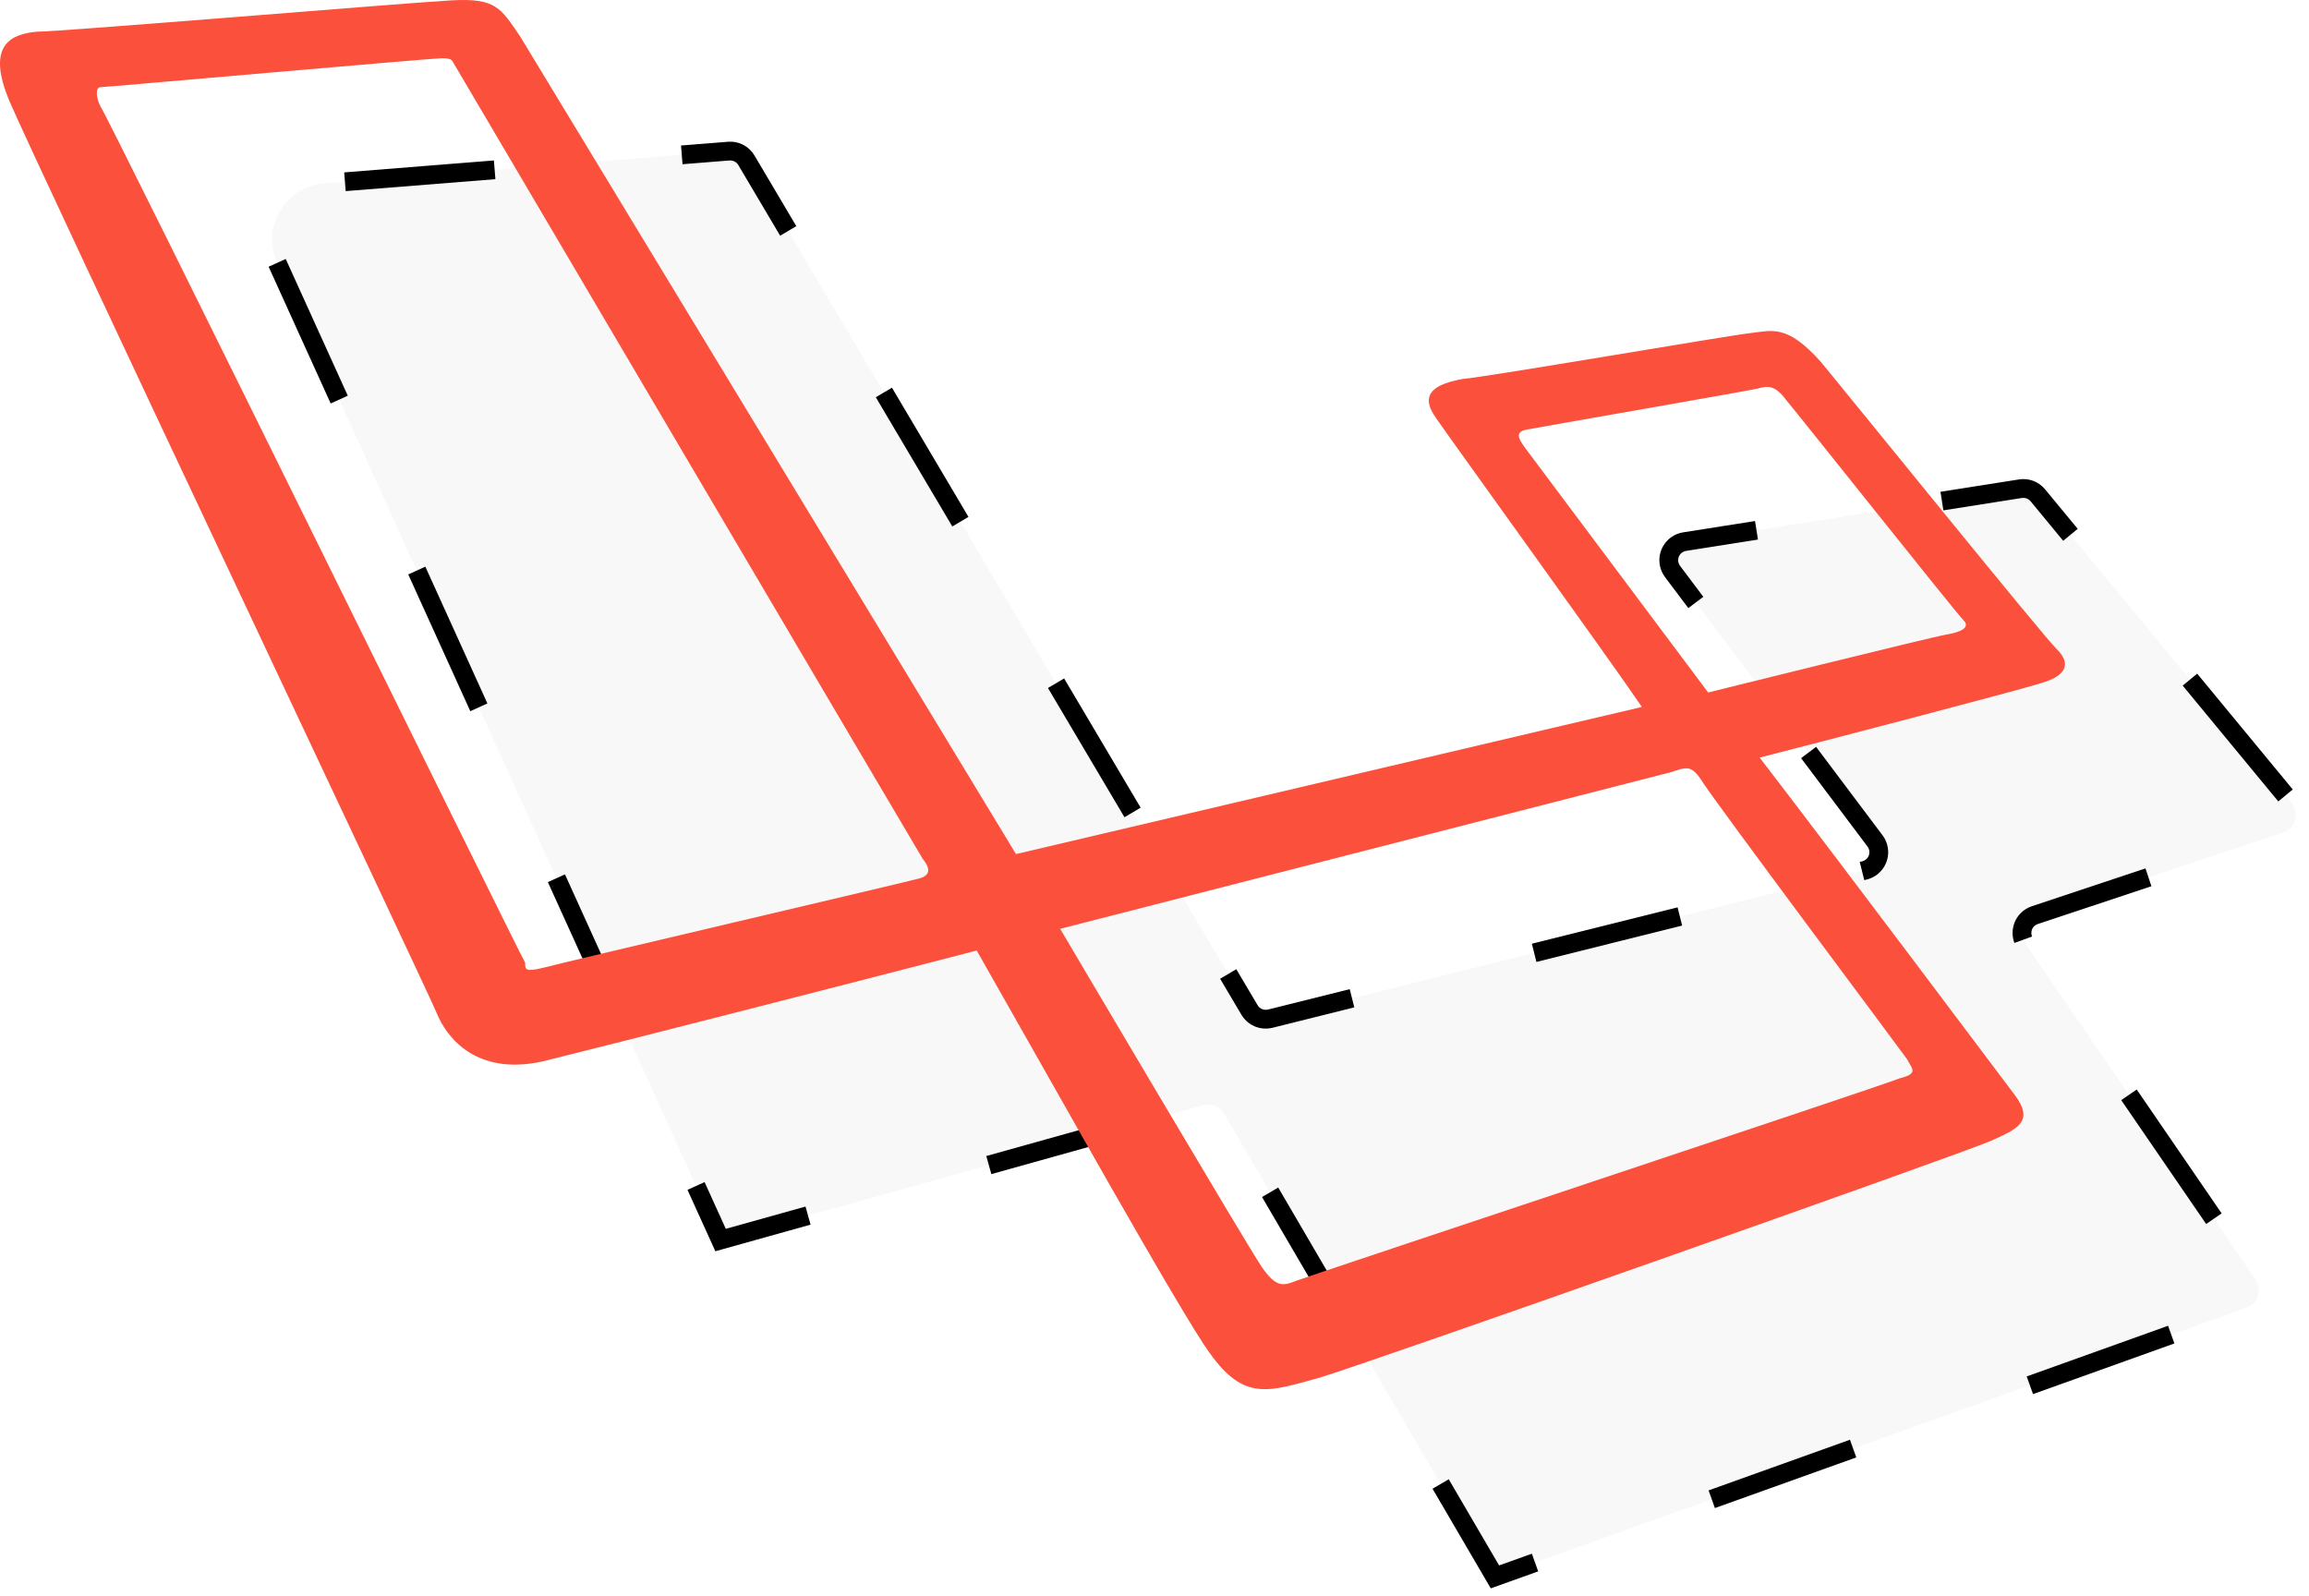 <svg xmlns="http://www.w3.org/2000/svg" width="123" height="85" viewBox="0 0 123 85">
  <g fill="none" fill-rule="evenodd">
    <path fill="#D8D8D8" fill-opacity=".169" stroke="#000" stroke-dasharray="8 10" d="M14.765,14.001 C22.638,31.353 30.511,48.704 38.385,66.056 L64.084,58.874 C64.522,58.752 64.987,58.94 65.216,59.333 L79.635,84 L119.664,69.66 C120.184,69.473 120.454,68.901 120.268,68.381 C120.239,68.3 120.2,68.223 120.151,68.153 L107.885,50.262 C107.573,49.806 107.689,49.184 108.145,48.872 C108.222,48.819 108.306,48.777 108.395,48.748 L121.616,44.349 C122.14,44.175 122.424,43.609 122.249,43.085 C122.21,42.968 122.15,42.859 122.072,42.764 L108.556,26.385 C108.33,26.112 107.978,25.978 107.629,26.033 L89.739,28.852 C89.194,28.938 88.821,29.45 88.907,29.996 C88.932,30.157 88.997,30.31 89.095,30.441 L99.882,44.794 C100.214,45.236 100.125,45.863 99.684,46.194 C99.577,46.275 99.455,46.333 99.325,46.365 L67.665,54.264 C67.236,54.371 66.788,54.184 66.563,53.803 L39.76,8.537 C39.566,8.208 39.201,8.019 38.82,8.05 L17.258,9.771 C15.607,9.903 14.375,11.349 14.507,13 C14.534,13.346 14.622,13.685 14.765,14.001 Z"/>
    <path fill="#FB503B" fill-rule="nonzero" d="M109.559,34.576 C108.774,33.805 98.707,21.344 97.007,19.289 C95.177,17.233 94.392,17.619 93.215,17.747 C92.039,17.876 79.356,20.059 77.918,20.188 C76.48,20.445 75.564,20.959 76.48,22.243 C77.264,23.4 85.632,34.961 87.462,37.659 L54.122,45.496 L27.711,1.946 C26.665,0.404 26.404,-0.11 24.05,0.019 C21.697,0.147 3.261,1.689 1.954,1.689 C0.646,1.817 -0.792,2.331 0.516,5.414 C1.823,8.498 22.743,52.69 23.266,53.974 C23.789,55.259 25.358,57.314 28.888,56.544 C32.549,55.644 45.1,52.433 52.03,50.634 C55.691,57.057 63.013,70.161 64.451,72.088 C66.281,74.657 67.589,74.143 70.335,73.373 C72.557,72.73 104.59,61.425 106.029,60.783 C107.467,60.141 108.382,59.755 107.336,58.342 C106.552,57.314 98.184,46.138 93.738,40.357 C96.746,39.586 107.598,36.76 108.774,36.375 C110.082,35.989 110.343,35.347 109.559,34.576 Z M49.023,46.78 C48.631,46.909 29.934,51.277 29.019,51.533 C27.973,51.79 27.973,51.662 27.973,51.277 C27.711,50.891 5.746,6.185 5.353,5.671 C5.092,5.158 5.092,4.644 5.353,4.644 C5.615,4.644 23.004,3.102 23.527,3.102 C24.181,3.102 24.05,3.231 24.312,3.616 C24.312,3.616 48.761,45.11 49.154,45.753 C49.677,46.395 49.415,46.652 49.023,46.78 Z M101.583,56.415 C101.845,56.929 102.237,57.186 101.191,57.443 C100.276,57.828 69.681,67.977 69.027,68.234 C68.373,68.491 67.981,68.619 67.197,67.463 C66.412,66.307 56.475,49.478 56.475,49.478 L89.031,41.128 C89.816,40.871 90.077,40.742 90.6,41.513 C91.123,42.412 101.322,56.03 101.583,56.415 Z M103.675,33.805 C102.891,33.934 90.993,36.888 90.993,36.888 L81.187,23.785 C80.925,23.4 80.664,23.014 81.317,22.886 C81.971,22.757 93.085,20.83 93.608,20.702 C94.131,20.573 94.523,20.445 95.177,21.344 C95.83,22.115 104.198,32.649 104.59,33.034 C104.983,33.42 104.46,33.677 103.675,33.805 Z"/>
  </g>
</svg>
